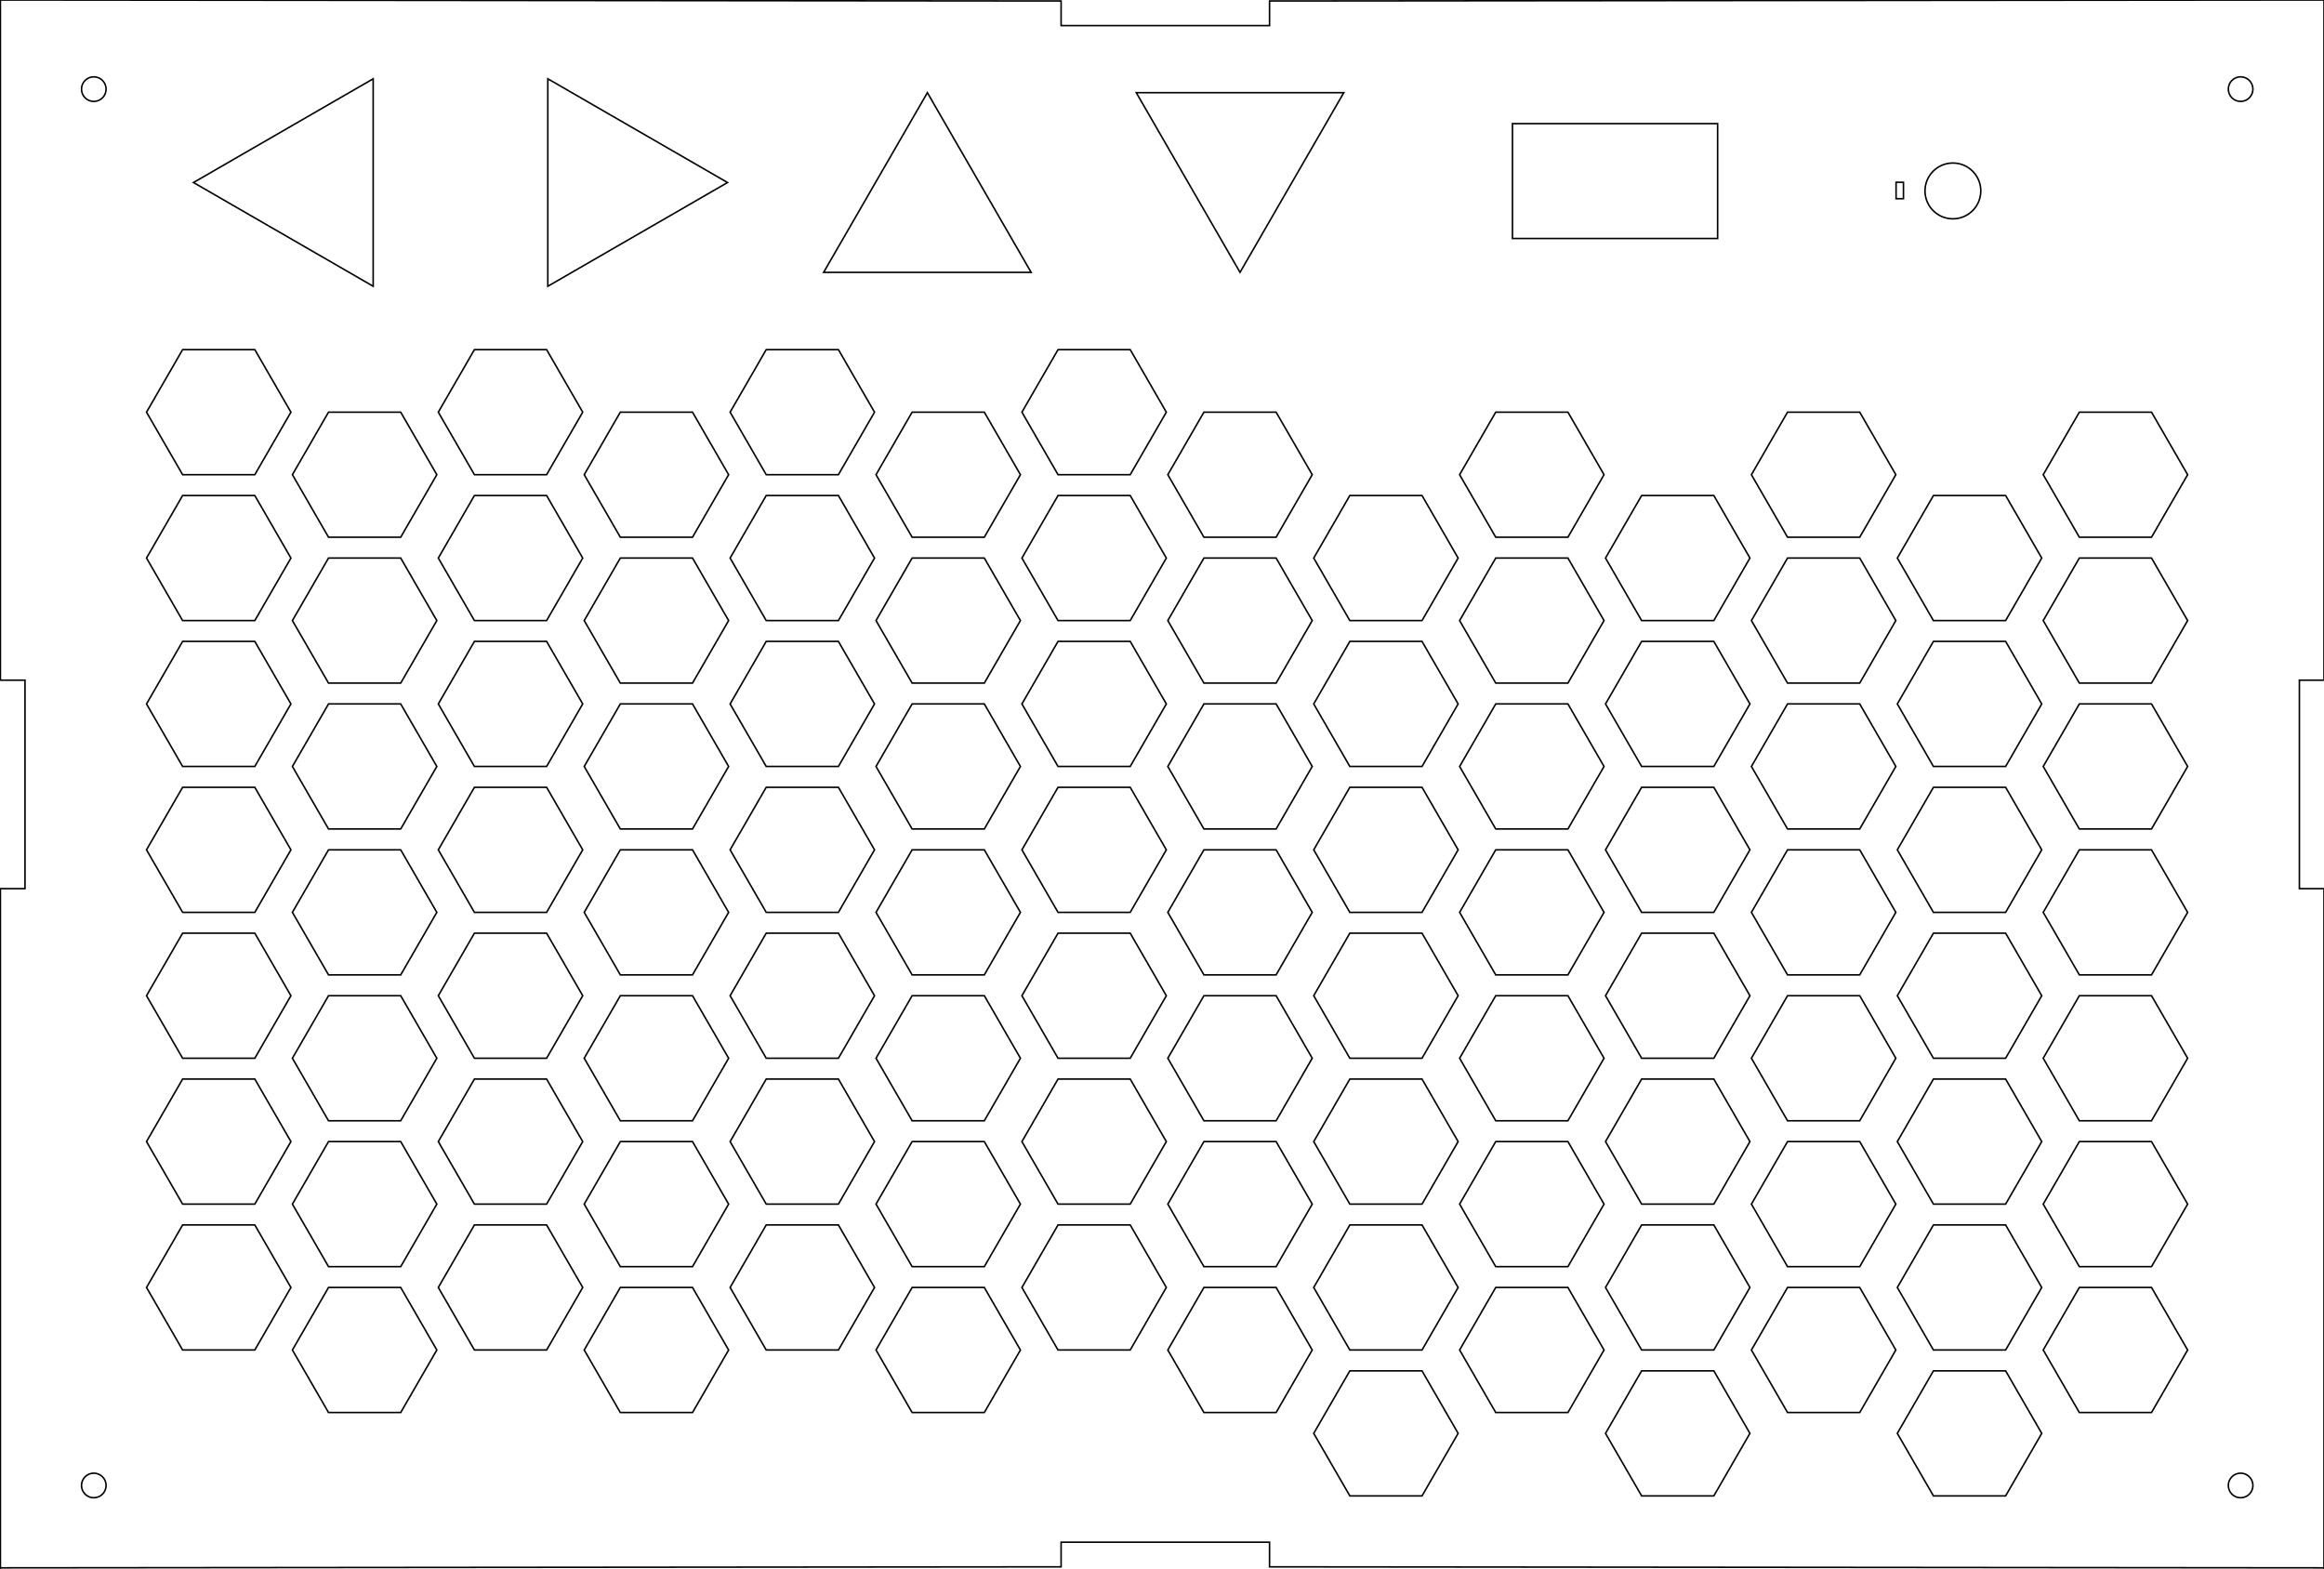 <?xml version="1.0" encoding="UTF-8"?>
<svg xmlns="http://www.w3.org/2000/svg" width="283.210mm" height="191.203mm" viewBox="3.81 -193.743 283.21 191.203">
    <path transform="matrix(1,0,0,-1,119.363,-64.77)" style="stroke:#000000;stroke-width:0.05mm;fill:none" d="M4.399,7.62L8.799,-0L4.399,-7.62L-4.399,-7.62L-8.799,0L-4.399,7.62L4.399,7.62z"/>
    <path transform="matrix(1,0,0,-1,243.823,-90.17)" style="stroke:#000000;stroke-width:0.05mm;fill:none" d="M4.399,7.62L8.799,-0L4.399,-7.62L-4.399,-7.62L-8.799,0L-4.399,7.62L4.399,7.62z"/>
    <path transform="matrix(1,0,0,-1,154.923,-46.99)" style="stroke:#000000;stroke-width:0.05mm;fill:none" d="M4.399,7.62L8.799,-0L4.399,-7.62L-4.399,-7.62L-8.799,0L-4.399,7.62L4.399,7.62z"/>
    <path transform="matrix(1,0,0,-1,226.043,-100.33)" style="stroke:#000000;stroke-width:0.05mm;fill:none" d="M4.399,7.62L8.799,-0L4.399,-7.62L-4.399,-7.62L-8.799,0L-4.399,7.62L4.399,7.62z"/>
    <path transform="matrix(1,0,0,-1,30.463,-72.39)" style="stroke:#000000;stroke-width:0.05mm;fill:none" d="M4.399,7.62L8.799,-0L4.399,-7.62L-4.399,-7.62L-8.799,0L-4.399,7.62L4.399,7.62z"/>
    <path transform="matrix(1,0,0,-1,83.803,-64.77)" style="stroke:#000000;stroke-width:0.05mm;fill:none" d="M4.399,7.62L8.799,-0L4.399,-7.62L-4.399,-7.62L-8.799,0L-4.399,7.62L4.399,7.62z"/>
    <path transform="matrix(1,0,0,-1,154.923,-82.55)" style="stroke:#000000;stroke-width:0.05mm;fill:none" d="M4.399,7.62L8.799,-0L4.399,-7.62L-4.399,-7.62L-8.799,0L-4.399,7.62L4.399,7.62z"/>
    <path transform="matrix(1,0,0,-1,101.583,-107.95)" style="stroke:#000000;stroke-width:0.05mm;fill:none" d="M4.399,7.62L8.799,-0L4.399,-7.62L-4.399,-7.62L-8.799,0L-4.399,7.62L4.399,7.62z"/>
    <path transform="matrix(1,0,0,-1,208.263,-36.83)" style="stroke:#000000;stroke-width:0.05mm;fill:none" d="M4.399,7.62L8.799,-0L4.399,-7.62L-4.399,-7.62L-8.799,0L-4.399,7.62L4.399,7.62z"/>
    <path transform="matrix(1,0,0,-1,190.483,-118.11)" style="stroke:#000000;stroke-width:0.05mm;fill:none" d="M4.399,7.62L8.799,-0L4.399,-7.62L-4.399,-7.62L-8.799,0L-4.399,7.62L4.399,7.62z"/>
    <path transform="matrix(1,0,0,-1,101.583,-72.39)" style="stroke:#000000;stroke-width:0.05mm;fill:none" d="M4.399,7.62L8.799,-0L4.399,-7.62L-4.399,-7.62L-8.799,0L-4.399,7.62L4.399,7.62z"/>
    <path transform="matrix(1,0,0,-1,226.043,-46.99)" style="stroke:#000000;stroke-width:0.05mm;fill:none" d="M4.399,7.62L8.799,-0L4.399,-7.62L-4.399,-7.62L-8.799,0L-4.399,7.62L4.399,7.62z"/>
    <path transform="matrix(1,0,0,-1,66.023,-36.83)" style="stroke:#000000;stroke-width:0.05mm;fill:none" d="M4.399,7.62L8.799,-0L4.399,-7.62L-4.399,-7.62L-8.799,0L-4.399,7.62L4.399,7.62z"/>
    <path transform="matrix(1,0,0,-1,172.703,-72.39)" style="stroke:#000000;stroke-width:0.05mm;fill:none" d="M4.399,7.62L8.799,-0L4.399,-7.62L-4.399,-7.62L-8.799,0L-4.399,7.62L4.399,7.62z"/>
    <path transform="matrix(1,0,0,-1,190.483,-82.55)" style="stroke:#000000;stroke-width:0.05mm;fill:none" d="M4.399,7.62L8.799,-0L4.399,-7.62L-4.399,-7.62L-8.799,0L-4.399,7.62L4.399,7.62z"/>
    <path transform="matrix(1,0,0,-1,172.703,-107.95)" style="stroke:#000000;stroke-width:0.05mm;fill:none" d="M4.399,7.62L8.799,-0L4.399,-7.62L-4.399,-7.62L-8.799,0L-4.399,7.62L4.399,7.62z"/>
    <path transform="matrix(1,0,0,-1,101.583,-90.17)" style="stroke:#000000;stroke-width:0.05mm;fill:none" d="M4.399,7.62L8.799,-0L4.399,-7.62L-4.399,-7.62L-8.799,0L-4.399,7.62L4.399,7.62z"/>
    <path transform="matrix(1,0,0,-1,190.483,-100.33)" style="stroke:#000000;stroke-width:0.05mm;fill:none" d="M4.399,7.62L8.799,-0L4.399,-7.62L-4.399,-7.62L-8.799,0L-4.399,7.62L4.399,7.62z"/>
    <path transform="matrix(1,0,0,-1,261.603,-64.77)" style="stroke:#000000;stroke-width:0.05mm;fill:none" d="M4.399,7.62L8.799,-0L4.399,-7.62L-4.399,-7.62L-8.799,0L-4.399,7.62L4.399,7.62z"/>
    <path transform="matrix(1,0,0,-1,30.463,-107.95)" style="stroke:#000000;stroke-width:0.05mm;fill:none" d="M4.399,7.62L8.799,-0L4.399,-7.62L-4.399,-7.62L-8.799,0L-4.399,7.62L4.399,7.62z"/>
    <path transform="matrix(1,0,0,-1,226.043,-82.55)" style="stroke:#000000;stroke-width:0.05mm;fill:none" d="M4.399,7.62L8.799,-0L4.399,-7.62L-4.399,-7.62L-8.799,0L-4.399,7.62L4.399,7.62z"/>
    <path transform="matrix(1,0,0,-1,83.803,-118.11)" style="stroke:#000000;stroke-width:0.05mm;fill:none" d="M4.399,7.62L8.799,-0L4.399,-7.62L-4.399,-7.62L-8.799,0L-4.399,7.62L4.399,7.62z"/>
    <path transform="matrix(1,0,0,-1,261.603,-118.11)" style="stroke:#000000;stroke-width:0.05mm;fill:none" d="M4.399,7.62L8.799,-0L4.399,-7.62L-4.399,-7.62L-8.799,0L-4.399,7.62L4.399,7.62z"/>
    <path transform="matrix(1,0,0,-1,243.823,-72.39)" style="stroke:#000000;stroke-width:0.05mm;fill:none" d="M4.399,7.62L8.799,-0L4.399,-7.62L-4.399,-7.62L-8.799,0L-4.399,7.62L4.399,7.62z"/>
    <path transform="matrix(1,0,0,-1,172.703,-90.17)" style="stroke:#000000;stroke-width:0.05mm;fill:none" d="M4.399,7.62L8.799,-0L4.399,-7.62L-4.399,-7.62L-8.799,0L-4.399,7.62L4.399,7.62z"/>
    <path transform="matrix(1,0,0,-1,208.263,-72.39)" style="stroke:#000000;stroke-width:0.05mm;fill:none" d="M4.399,7.62L8.799,-0L4.399,-7.62L-4.399,-7.62L-8.799,0L-4.399,7.62L4.399,7.62z"/>
    <path transform="matrix(1,0,0,-1,119.363,-100.33)" style="stroke:#000000;stroke-width:0.05mm;fill:none" d="M4.399,7.62L8.799,-0L4.399,-7.62L-4.399,-7.62L-8.799,0L-4.399,7.62L4.399,7.62z"/>
    <path transform="matrix(1,0,0,-1,119.363,-46.99)" style="stroke:#000000;stroke-width:0.05mm;fill:none" d="M4.399,7.62L8.799,-0L4.399,-7.62L-4.399,-7.62L-8.799,0L-4.399,7.62L4.399,7.62z"/>
    <path transform="matrix(1,0,0,-1,137.143,-90.17)" style="stroke:#000000;stroke-width:0.05mm;fill:none" d="M4.399,7.62L8.799,-0L4.399,-7.62L-4.399,-7.62L-8.799,0L-4.399,7.62L4.399,7.62z"/>
    <path transform="matrix(1,0,0,-1,48.243,-46.99)" style="stroke:#000000;stroke-width:0.05mm;fill:none" d="M4.399,7.62L8.799,-0L4.399,-7.62L-4.399,-7.62L-8.799,0L-4.399,7.62L4.399,7.62z"/>
    <path transform="matrix(1,0,0,-1,83.803,-82.55)" style="stroke:#000000;stroke-width:0.05mm;fill:none" d="M4.399,7.62L8.799,-0L4.399,-7.62L-4.399,-7.62L-8.799,0L-4.399,7.62L4.399,7.62z"/>
    <path transform="matrix(1,0,0,-1,226.043,-64.77)" style="stroke:#000000;stroke-width:0.05mm;fill:none" d="M4.399,7.62L8.799,-0L4.399,-7.62L-4.399,-7.62L-8.799,0L-4.399,7.62L4.399,7.62z"/>
    <path transform="matrix(1,0,0,-1,30.463,-125.73)" style="stroke:#000000;stroke-width:0.05mm;fill:none" d="M4.399,7.62L8.799,-0L4.399,-7.62L-4.399,-7.62L-8.799,0L-4.399,7.62L4.399,7.62z"/>
    <path transform="matrix(1,0,0,-1,261.603,-46.99)" style="stroke:#000000;stroke-width:0.05mm;fill:none" d="M4.399,7.62L8.799,-0L4.399,-7.62L-4.399,-7.62L-8.799,0L-4.399,7.62L4.399,7.62z"/>
    <path transform="matrix(1,0,0,-1,261.603,-100.33)" style="stroke:#000000;stroke-width:0.05mm;fill:none" d="M4.399,7.62L8.799,-0L4.399,-7.62L-4.399,-7.62L-8.799,0L-4.399,7.62L4.399,7.62z"/>
    <path transform="matrix(1,0,0,-1,30.463,-36.83)" style="stroke:#000000;stroke-width:0.05mm;fill:none" d="M4.399,7.62L8.799,-0L4.399,-7.62L-4.399,-7.62L-8.799,0L-4.399,7.62L4.399,7.62z"/>
    <path transform="matrix(1,0,0,-1,66.023,-90.17)" style="stroke:#000000;stroke-width:0.05mm;fill:none" d="M4.399,7.62L8.799,-0L4.399,-7.62L-4.399,-7.62L-8.799,0L-4.399,7.62L4.399,7.62z"/>
    <path transform="matrix(1,0,0,-1,172.703,-36.83)" style="stroke:#000000;stroke-width:0.05mm;fill:none" d="M4.399,7.62L8.799,-0L4.399,-7.62L-4.399,-7.62L-8.799,0L-4.399,7.62L4.399,7.62z"/>
    <path transform="matrix(1,0,0,-1,243.823,-36.83)" style="stroke:#000000;stroke-width:0.05mm;fill:none" d="M4.399,7.62L8.799,-0L4.399,-7.62L-4.399,-7.62L-8.799,0L-4.399,7.62L4.399,7.62z"/>
    <path transform="matrix(1,0,0,-1,83.803,-100.33)" style="stroke:#000000;stroke-width:0.05mm;fill:none" d="M4.399,7.62L8.799,-0L4.399,-7.62L-4.399,-7.62L-8.799,0L-4.399,7.62L4.399,7.62z"/>
    <path transform="matrix(1,0,0,-1,137.143,-72.39)" style="stroke:#000000;stroke-width:0.05mm;fill:none" d="M4.399,7.62L8.799,-0L4.399,-7.62L-4.399,-7.62L-8.799,0L-4.399,7.62L4.399,7.62z"/>
    <path transform="matrix(1,0,0,-1,101.583,-36.83)" style="stroke:#000000;stroke-width:0.05mm;fill:none" d="M4.399,7.62L8.799,-0L4.399,-7.62L-4.399,-7.62L-8.799,0L-4.399,7.62L4.399,7.62z"/>
    <path transform="matrix(1,0,0,-1,208.263,-54.61)" style="stroke:#000000;stroke-width:0.05mm;fill:none" d="M4.399,7.62L8.799,-0L4.399,-7.62L-4.399,-7.62L-8.799,0L-4.399,7.62L4.399,7.62z"/>
    <path transform="matrix(1,0,0,-1,190.483,-46.99)" style="stroke:#000000;stroke-width:0.05mm;fill:none" d="M4.399,7.62L8.799,-0L4.399,-7.62L-4.399,-7.62L-8.799,0L-4.399,7.62L4.399,7.62z"/>
    <path transform="matrix(1,0,0,-1,208.263,-125.73)" style="stroke:#000000;stroke-width:0.05mm;fill:none" d="M4.399,7.62L8.799,-0L4.399,-7.62L-4.399,-7.62L-8.799,0L-4.399,7.62L4.399,7.62z"/>
    <path transform="matrix(1,0,0,-1,101.583,-54.61)" style="stroke:#000000;stroke-width:0.05mm;fill:none" d="M4.399,7.62L8.799,-0L4.399,-7.62L-4.399,-7.62L-8.799,0L-4.399,7.62L4.399,7.62z"/>
    <path transform="matrix(1,0,0,-1,172.703,-54.61)" style="stroke:#000000;stroke-width:0.05mm;fill:none" d="M4.399,7.62L8.799,-0L4.399,-7.62L-4.399,-7.62L-8.799,0L-4.399,7.62L4.399,7.62z"/>
    <path transform="matrix(1,0,0,-1,154.923,-118.11)" style="stroke:#000000;stroke-width:0.05mm;fill:none" d="M4.399,7.62L8.799,-0L4.399,-7.62L-4.399,-7.62L-8.799,0L-4.399,7.62L4.399,7.62z"/>
    <path transform="matrix(1,0,0,-1,48.243,-100.33)" style="stroke:#000000;stroke-width:0.05mm;fill:none" d="M4.399,7.62L8.799,-0L4.399,-7.62L-4.399,-7.62L-8.799,0L-4.399,7.62L4.399,7.62z"/>
    <path transform="matrix(1,0,0,-1,208.263,-107.95)" style="stroke:#000000;stroke-width:0.05mm;fill:none" d="M4.399,7.62L8.799,-0L4.399,-7.62L-4.399,-7.62L-8.799,0L-4.399,7.62L4.399,7.62z"/>
    <path transform="matrix(1,0,0,-1,243.823,-125.73)" style="stroke:#000000;stroke-width:0.05mm;fill:none" d="M4.399,7.62L8.799,-0L4.399,-7.62L-4.399,-7.62L-8.799,0L-4.399,7.62L4.399,7.62z"/>
    <path transform="matrix(1,0,0,-1,66.023,-54.61)" style="stroke:#000000;stroke-width:0.05mm;fill:none" d="M4.399,7.62L8.799,-0L4.399,-7.62L-4.399,-7.62L-8.799,0L-4.399,7.62L4.399,7.62z"/>
    <path transform="matrix(1,0,0,-1,154.923,-64.77)" style="stroke:#000000;stroke-width:0.05mm;fill:none" d="M4.399,7.62L8.799,-0L4.399,-7.62L-4.399,-7.62L-8.799,0L-4.399,7.62L4.399,7.62z"/>
    <path transform="matrix(1,0,0,-1,48.243,-64.77)" style="stroke:#000000;stroke-width:0.05mm;fill:none" d="M4.399,7.62L8.799,-0L4.399,-7.62L-4.399,-7.62L-8.799,0L-4.399,7.62L4.399,7.62z"/>
    <path transform="matrix(1,0,0,-1,48.243,-118.11)" style="stroke:#000000;stroke-width:0.05mm;fill:none" d="M4.399,7.62L8.799,-0L4.399,-7.62L-4.399,-7.62L-8.799,0L-4.399,7.62L4.399,7.62z"/>
    <path transform="matrix(1,0,0,-1,190.483,-64.77)" style="stroke:#000000;stroke-width:0.05mm;fill:none" d="M4.399,7.62L8.799,-0L4.399,-7.62L-4.399,-7.62L-8.799,0L-4.399,7.62L4.399,7.62z"/>
    <path transform="matrix(1,0,0,-1,119.363,-82.55)" style="stroke:#000000;stroke-width:0.05mm;fill:none" d="M4.399,7.62L8.799,-0L4.399,-7.62L-4.399,-7.62L-8.799,0L-4.399,7.62L4.399,7.62z"/>
    <path transform="matrix(1,0,0,-1,137.143,-125.73)" style="stroke:#000000;stroke-width:0.05mm;fill:none" d="M4.399,7.62L8.799,-0L4.399,-7.62L-4.399,-7.62L-8.799,0L-4.399,7.62L4.399,7.62z"/>
    <path transform="matrix(1,0,0,-1,83.803,-46.99)" style="stroke:#000000;stroke-width:0.05mm;fill:none" d="M4.399,7.62L8.799,-0L4.399,-7.62L-4.399,-7.62L-8.799,0L-4.399,7.62L4.399,7.62z"/>
    <path transform="matrix(1,0,0,-1,226.043,-118.11)" style="stroke:#000000;stroke-width:0.05mm;fill:none" d="M4.399,7.62L8.799,-0L4.399,-7.62L-4.399,-7.62L-8.799,0L-4.399,7.62L4.399,7.62z"/>
    <path transform="matrix(1,0,0,-1,137.143,-107.95)" style="stroke:#000000;stroke-width:0.05mm;fill:none" d="M4.399,7.62L8.799,-0L4.399,-7.62L-4.399,-7.62L-8.799,0L-4.399,7.62L4.399,7.62z"/>
    <path transform="matrix(1,0,0,-1,66.023,-125.73)" style="stroke:#000000;stroke-width:0.05mm;fill:none" d="M4.399,7.62L8.799,-0L4.399,-7.62L-4.399,-7.62L-8.799,0L-4.399,7.62L4.399,7.62z"/>
    <path transform="matrix(1,0,0,-1,30.463,-54.61)" style="stroke:#000000;stroke-width:0.05mm;fill:none" d="M4.399,7.62L8.799,-0L4.399,-7.62L-4.399,-7.62L-8.799,0L-4.399,7.62L4.399,7.62z"/>
    <path transform="matrix(1,0,0,-1,119.363,-118.11)" style="stroke:#000000;stroke-width:0.05mm;fill:none" d="M4.399,7.62L8.799,-0L4.399,-7.62L-4.399,-7.62L-8.799,0L-4.399,7.62L4.399,7.62z"/>
    <path transform="matrix(1,0,0,-1,48.243,-82.55)" style="stroke:#000000;stroke-width:0.05mm;fill:none" d="M4.399,7.62L8.799,-0L4.399,-7.62L-4.399,-7.62L-8.799,0L-4.399,7.62L4.399,7.62z"/>
    <path transform="matrix(1,0,0,-1,208.263,-90.17)" style="stroke:#000000;stroke-width:0.05mm;fill:none" d="M4.399,7.62L8.799,-0L4.399,-7.62L-4.399,-7.62L-8.799,0L-4.399,7.62L4.399,7.62z"/>
    <path transform="matrix(1,0,0,-1,101.583,-125.73)" style="stroke:#000000;stroke-width:0.05mm;fill:none" d="M4.399,7.62L8.799,-0L4.399,-7.62L-4.399,-7.62L-8.799,0L-4.399,7.62L4.399,7.62z"/>
    <path transform="matrix(1,0,0,-1,137.143,-54.61)" style="stroke:#000000;stroke-width:0.05mm;fill:none" d="M4.399,7.62L8.799,-0L4.399,-7.62L-4.399,-7.62L-8.799,0L-4.399,7.62L4.399,7.62z"/>
    <path transform="matrix(1,0,0,-1,261.603,-82.55)" style="stroke:#000000;stroke-width:0.05mm;fill:none" d="M4.399,7.62L8.799,-0L4.399,-7.62L-4.399,-7.62L-8.799,0L-4.399,7.62L4.399,7.62z"/>
    <path transform="matrix(1,0,0,-1,66.023,-107.95)" style="stroke:#000000;stroke-width:0.05mm;fill:none" d="M4.399,7.62L8.799,-0L4.399,-7.62L-4.399,-7.62L-8.799,0L-4.399,7.62L4.399,7.62z"/>
    <path transform="matrix(1,0,0,-1,30.463,-90.17)" style="stroke:#000000;stroke-width:0.05mm;fill:none" d="M4.399,7.62L8.799,-0L4.399,-7.62L-4.399,-7.62L-8.799,0L-4.399,7.62L4.399,7.62z"/>
    <path transform="matrix(1,0,0,-1,243.823,-54.61)" style="stroke:#000000;stroke-width:0.05mm;fill:none" d="M4.399,7.62L8.799,-0L4.399,-7.62L-4.399,-7.62L-8.799,0L-4.399,7.62L4.399,7.62z"/>
    <path transform="matrix(1,0,0,-1,154.923,-100.33)" style="stroke:#000000;stroke-width:0.05mm;fill:none" d="M4.399,7.62L8.799,-0L4.399,-7.62L-4.399,-7.62L-8.799,0L-4.399,7.62L4.399,7.62z"/>
    <path transform="matrix(1,0,0,-1,66.023,-72.39)" style="stroke:#000000;stroke-width:0.05mm;fill:none" d="M4.399,7.62L8.799,-0L4.399,-7.62L-4.399,-7.62L-8.799,0L-4.399,7.62L4.399,7.62z"/>
    <path transform="matrix(1,0,0,-1,137.143,-36.83)" style="stroke:#000000;stroke-width:0.05mm;fill:none" d="M4.399,7.62L8.799,-0L4.399,-7.62L-4.399,-7.62L-8.799,0L-4.399,7.62L4.399,7.62z"/>
    <path transform="matrix(1,0,0,-1,172.703,-125.73)" style="stroke:#000000;stroke-width:0.05mm;fill:none" d="M4.399,7.62L8.799,-0L4.399,-7.62L-4.399,-7.62L-8.799,0L-4.399,7.62L4.399,7.62z"/>
    <path transform="matrix(1,0,0,-1,48.243,-29.21)" style="stroke:#000000;stroke-width:0.05mm;fill:none" d="M4.399,7.62L8.799,-0L4.399,-7.62L-4.399,-7.62L-8.799,0L-4.399,7.62L4.399,7.62z"/>
    <path transform="matrix(1,0,0,-1,83.803,-29.21)" style="stroke:#000000;stroke-width:0.05mm;fill:none" d="M4.399,7.62L8.799,-0L4.399,-7.62L-4.399,-7.62L-8.799,0L-4.399,7.62L4.399,7.62z"/>
    <path transform="matrix(1,0,0,-1,119.363,-29.21)" style="stroke:#000000;stroke-width:0.05mm;fill:none" d="M4.399,7.62L8.799,-0L4.399,-7.62L-4.399,-7.62L-8.799,0L-4.399,7.62L4.399,7.62z"/>
    <path transform="matrix(1,0,0,-1,154.923,-29.21)" style="stroke:#000000;stroke-width:0.05mm;fill:none" d="M4.399,7.62L8.799,-0L4.399,-7.62L-4.399,-7.62L-8.799,0L-4.399,7.62L4.399,7.62z"/>
    <path transform="matrix(1,0,0,-1,190.483,-29.21)" style="stroke:#000000;stroke-width:0.05mm;fill:none" d="M4.399,7.62L8.799,-0L4.399,-7.62L-4.399,-7.62L-8.799,0L-4.399,7.62L4.399,7.62z"/>
    <path transform="matrix(1,0,0,-1,226.043,-29.21)" style="stroke:#000000;stroke-width:0.05mm;fill:none" d="M4.399,7.62L8.799,-0L4.399,-7.62L-4.399,-7.62L-8.799,0L-4.399,7.62L4.399,7.62z"/>
    <path transform="matrix(1,0,0,-1,261.603,-29.21)" style="stroke:#000000;stroke-width:0.05mm;fill:none" d="M4.399,7.62L8.799,-0L4.399,-7.62L-4.399,-7.62L-8.799,0L-4.399,7.62L4.399,7.62z"/>
    <path transform="matrix(1,0,0,-1,243.823,-19.05)" style="stroke:#000000;stroke-width:0.05mm;fill:none" d="M4.399,7.62L8.799,-0L4.399,-7.62L-4.399,-7.62L-8.799,0L-4.399,7.62L4.399,7.62z"/>
    <path transform="matrix(1,0,0,-1,208.263,-19.05)" style="stroke:#000000;stroke-width:0.05mm;fill:none" d="M4.399,7.62L8.799,-0L4.399,-7.62L-4.399,-7.62L-8.799,0L-4.399,7.62L4.399,7.62z"/>
    <path transform="matrix(1,0,0,-1,172.703,-19.05)" style="stroke:#000000;stroke-width:0.05mm;fill:none" d="M4.399,7.62L8.799,-0L4.399,-7.62L-4.399,-7.62L-8.799,0L-4.399,7.62L4.399,7.62z"/>
    <path transform="matrix(1,0,0,-1,30.463,-143.51)" style="stroke:#000000;stroke-width:0.05mm;fill:none" d="M4.399,7.62L8.799,-0L4.399,-7.62L-4.399,-7.62L-8.799,0L-4.399,7.62L4.399,7.62z"/>
    <path transform="matrix(1,0,0,-1,66.023,-143.51)" style="stroke:#000000;stroke-width:0.05mm;fill:none" d="M4.399,7.62L8.799,-0L4.399,-7.62L-4.399,-7.62L-8.799,0L-4.399,7.62L4.399,7.62z"/>
    <path transform="matrix(1,0,0,-1,101.583,-143.51)" style="stroke:#000000;stroke-width:0.05mm;fill:none" d="M4.399,7.62L8.799,-0L4.399,-7.62L-4.399,-7.62L-8.799,0L-4.399,7.62L4.399,7.62z"/>
    <path transform="matrix(1,0,0,-1,137.143,-143.51)" style="stroke:#000000;stroke-width:0.05mm;fill:none" d="M4.399,7.62L8.799,-0L4.399,-7.62L-4.399,-7.62L-8.799,0L-4.399,7.62L4.399,7.62z"/>
    <path transform="matrix(1,0,0,-1,48.243,-135.89)" style="stroke:#000000;stroke-width:0.05mm;fill:none" d="M4.399,7.62L8.799,-0L4.399,-7.62L-4.399,-7.62L-8.799,0L-4.399,7.62L4.399,7.62z"/>
    <path transform="matrix(1,0,0,-1,83.803,-135.89)" style="stroke:#000000;stroke-width:0.05mm;fill:none" d="M4.399,7.62L8.799,-0L4.399,-7.62L-4.399,-7.62L-8.799,0L-4.399,7.62L4.399,7.62z"/>
    <path transform="matrix(1,0,0,-1,119.363,-135.89)" style="stroke:#000000;stroke-width:0.05mm;fill:none" d="M4.399,7.62L8.799,-0L4.399,-7.62L-4.399,-7.62L-8.799,0L-4.399,7.62L4.399,7.62z"/>
    <path transform="matrix(1,0,0,-1,154.923,-135.89)" style="stroke:#000000;stroke-width:0.05mm;fill:none" d="M4.399,7.62L8.799,-0L4.399,-7.62L-4.399,-7.62L-8.799,0L-4.399,7.62L4.399,7.62z"/>
    <path transform="matrix(1,0,0,-1,190.483,-135.89)" style="stroke:#000000;stroke-width:0.05mm;fill:none" d="M4.399,7.62L8.799,-0L4.399,-7.62L-4.399,-7.62L-8.799,0L-4.399,7.62L4.399,7.62z"/>
    <path transform="matrix(1,0,0,-1,226.043,-135.89)" style="stroke:#000000;stroke-width:0.05mm;fill:none" d="M4.399,7.62L8.799,-0L4.399,-7.62L-4.399,-7.62L-8.799,0L-4.399,7.62L4.399,7.62z"/>
    <path transform="matrix(1,0,0,-1,261.603,-135.89)" style="stroke:#000000;stroke-width:0.05mm;fill:none" d="M4.399,7.62L8.799,-0L4.399,-7.62L-4.399,-7.62L-8.799,0L-4.399,7.62L4.399,7.62z"/>
    <rect transform="matrix(1,0,0,-1,200.625,-171.677)" style="stroke:#000000;stroke-width:0.05mm;fill:none" x="-12.501" y="-7" width="25.001" height="14"/>
    <path transform="matrix(-0,1,1,0,417.722,-220.972)" style="stroke:#000000;stroke-width:0.05mm;fill:none" d="M53.897,-175.926C53.897,-177.804,52.375,-179.326,50.497,-179.326C48.619,-179.326,47.097,-177.804,47.097,-175.926C47.097,-174.048,48.619,-172.526,50.497,-172.526C52.375,-172.526,53.897,-174.048,53.897,-175.926z"/>
    <path transform="matrix(-0,1,1,0,417.722,-220.972)" style="stroke:#000000;stroke-width:0.05mm;fill:none" d="M49.443,-181.95L51.443,-181.95L51.443,-182.85L49.443,-182.85L49.443,-181.95z"/>
    <path transform="matrix(1,0,0,-1,0,0)" style="stroke:#000000;stroke-width:0.05mm;fill:none" d="M3.81,193.743L133.12,193.622L133.12,190.621L158.52,190.621L158.52,193.622L287.02,193.743"/>
    <path transform="translate(0,-196.405)" style="stroke:#000000;stroke-width:0.05mm;fill:none" d="M3.81,193.743L133.12,193.622L133.12,190.621L158.52,190.621L158.52,193.622L287.02,193.743"/>
    <path transform="matrix(-1,0,0,-1,290.878,0)" style="stroke:#000000;stroke-width:0.05mm;fill:none" d="M287.02,193.743L287.02,110.842L284.02,110.842L284.02,85.442L287.02,85.442L287.02,2.54"/>
    <path transform="matrix(1,0,0,-1,0,0)" style="stroke:#000000;stroke-width:0.05mm;fill:none" d="M287.02,193.743L287.02,110.842L284.02,110.842L284.02,85.442L287.02,85.442L287.02,2.54"/>
    <path transform="matrix(1,0,0,-1,154.924,-175.147)" style="stroke:#000000;stroke-width:0.05mm;fill:none" d="M12.643,7.299L-0,-14.599L-12.643,7.299L12.643,7.299z"/>
    <path transform="matrix(-0,-1,1,-0,41.987,-171.497)" style="stroke:#000000;stroke-width:0.05mm;fill:none" d="M12.643,7.299L-0,-14.599L-12.643,7.299L12.643,7.299z"/>
    <path transform="translate(116.824,-167.847)" style="stroke:#000000;stroke-width:0.05mm;fill:none" d="M12.643,7.299L-0,-14.599L-12.643,7.299L12.643,7.299z"/>
    <path transform="matrix(0,-1,-1,-0,77.868,-171.497)" style="stroke:#000000;stroke-width:0.05mm;fill:none" d="M12.643,7.299L-0,-14.599L-12.643,7.299L12.643,7.299z"/>
    <circle transform="matrix(1,0,0,-1,276.86,-182.88)" style="stroke:#000000;stroke-width:0.05mm;fill:none" r="1.499" cx="0" cy="0"/>
    <circle transform="matrix(1,0,0,-1,15.24,-182.88)" style="stroke:#000000;stroke-width:0.05mm;fill:none" r="1.499" cx="0" cy="0"/>
    <circle transform="matrix(1,0,0,-1,15.24,-12.7)" style="stroke:#000000;stroke-width:0.05mm;fill:none" r="1.499" cx="0" cy="0"/>
    <circle transform="matrix(1,0,0,-1,276.86,-12.7)" style="stroke:#000000;stroke-width:0.05mm;fill:none" r="1.499" cx="0" cy="0"/>
    <path transform="matrix(1,0,0,-1,243.823,-107.95)" style="stroke:#000000;stroke-width:0.05mm;fill:none" d="M4.399,7.62L8.799,-0L4.399,-7.62L-4.399,-7.62L-8.799,0L-4.399,7.62L4.399,7.62z"/>
</svg>
